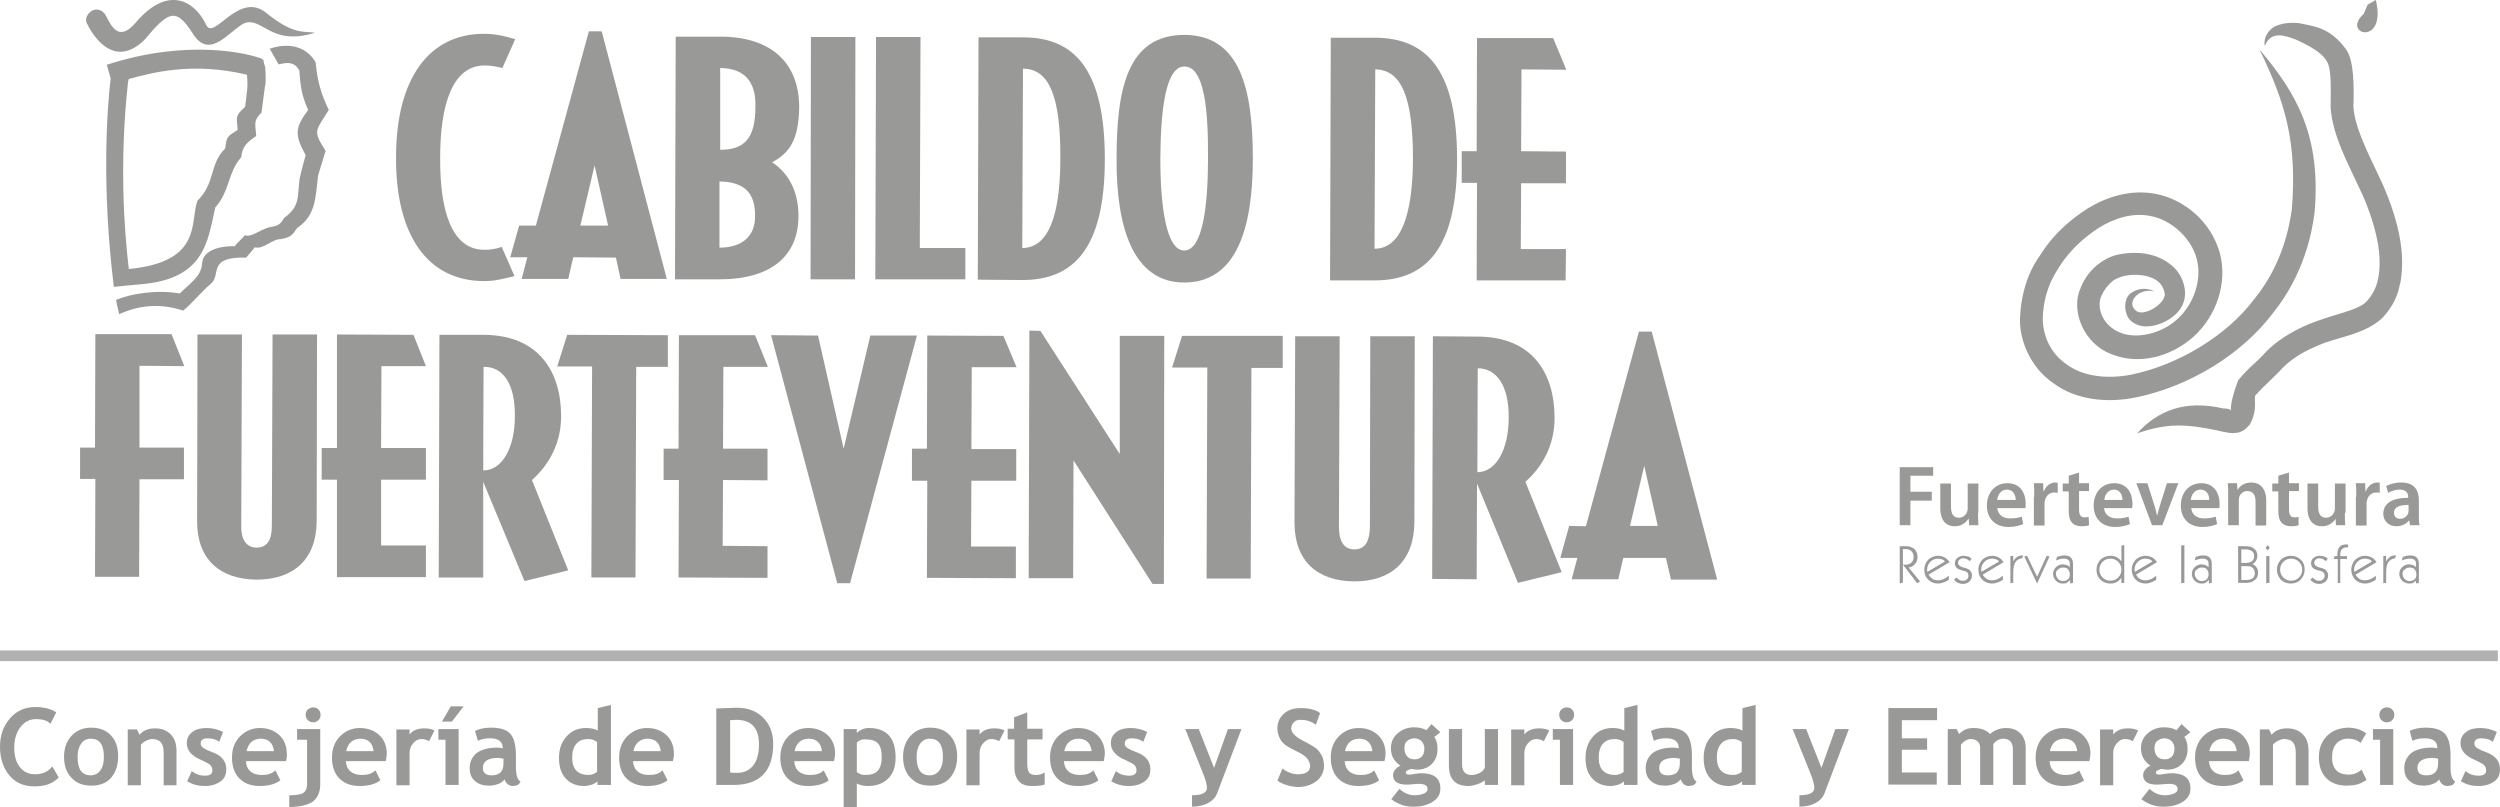 <?xml version="1.0" encoding="utf-8"?>
<!-- Generator: Adobe Illustrator 21.1.0, SVG Export Plug-In . SVG Version: 6.00 Build 0)  -->
<svg version="1.1" id="Capa_1" xmlns="http://www.w3.org/2000/svg" xmlns:xlink="http://www.w3.org/1999/xlink" x="0px" y="0px"
	 viewBox="0 0 702.6 226.8" style="enable-background:new 0 0 702.6 226.8;" xml:space="preserve">
<style type="text/css">
	.st0{fill-rule:evenodd;clip-rule:evenodd;fill:#999998;}
	.st1{fill:#999998;}
	.st2{fill:none;stroke:#B1B1B0;stroke-width:3;stroke-miterlimit:10;}
</style>
<g>
	<g>
		<g>
			<g>
				<path class="st0" d="M533.9,164v-10.5h1.7c1,0,1.8,0.3,2.4,0.8c0.6,0.6,0.9,1.3,0.9,2.2c0,0.8-0.2,1.4-0.7,2
					c-0.4,0.5-1,0.9-1.8,1l3.2,3.9l-0.8,0.5l-4-5.2l0.7,0c0.7,0,1.3-0.2,1.7-0.6c0.4-0.4,0.6-0.9,0.6-1.6c0-0.7-0.2-1.2-0.6-1.6
					c-0.4-0.4-1-0.6-1.7-0.6h-0.7v9.4L533.9,164z"/>
				<path class="st0" d="M541.7,160.7l4.9-2.9c-0.2-0.3-0.5-0.5-0.8-0.6c-0.3-0.1-0.7-0.2-1.1-0.2c-0.9,0-1.6,0.3-2.2,0.9
					c-0.6,0.6-0.9,1.3-0.9,2.2c0,0.1,0,0.3,0,0.4C541.6,160.5,541.7,160.6,541.7,160.7 M547.7,162.9c-0.5,0.4-1,0.6-1.5,0.8
					c-0.5,0.2-1,0.3-1.5,0.3c-1.1,0-2.1-0.4-2.8-1.1c-0.8-0.8-1.1-1.7-1.1-2.8c0-1.1,0.4-2,1.1-2.8c0.8-0.7,1.7-1.1,2.8-1.1
					c0.7,0,1.3,0.2,1.9,0.5c0.5,0.3,1,0.8,1.3,1.3l-5.9,3.5c0.3,0.5,0.7,0.9,1.1,1.2c0.5,0.3,1,0.4,1.6,0.4c0.5,0,0.9-0.1,1.4-0.3
					c0.5-0.2,1-0.5,1.6-1V162.9z"/>
				<path class="st1" d="M549.2,162.9l0.6-0.6c0.3,0.3,0.6,0.5,0.9,0.7c0.3,0.2,0.7,0.2,1,0.2c0.5,0,0.8-0.1,1.1-0.4
					c0.3-0.3,0.4-0.6,0.4-1c0-0.4-0.1-0.7-0.3-0.9c-0.2-0.2-0.6-0.4-1.1-0.5c-0.9-0.2-1.6-0.5-1.9-0.8c-0.3-0.3-0.5-0.8-0.5-1.3
					c0-0.6,0.2-1.1,0.7-1.5c0.5-0.4,1.1-0.6,1.8-0.6c0.4,0,0.8,0.1,1.2,0.2c0.4,0.1,0.7,0.4,1,0.6l-0.5,0.7
					c-0.3-0.2-0.6-0.4-0.9-0.6c-0.3-0.1-0.6-0.2-0.9-0.2c-0.5,0-0.8,0.1-1.1,0.4c-0.3,0.2-0.4,0.5-0.4,0.9c0,0.6,0.5,1,1.5,1.3
					c0.2,0.1,0.4,0.1,0.5,0.1c0.6,0.2,1.1,0.4,1.4,0.8c0.3,0.3,0.5,0.8,0.5,1.3c0,0.7-0.2,1.2-0.7,1.7c-0.5,0.5-1.1,0.7-1.8,0.7
					c-0.5,0-1-0.1-1.4-0.3C549.8,163.6,549.5,163.3,549.2,162.9"/>
				<path class="st0" d="M556.9,160.7l4.9-2.9c-0.2-0.3-0.5-0.5-0.8-0.6c-0.3-0.1-0.7-0.2-1.1-0.2c-0.9,0-1.6,0.3-2.2,0.9
					c-0.6,0.6-0.9,1.3-0.9,2.2c0,0.1,0,0.3,0,0.4C556.9,160.5,556.9,160.6,556.9,160.7 M562.9,162.9c-0.5,0.4-1,0.6-1.5,0.8
					c-0.5,0.2-1,0.3-1.5,0.3c-1.1,0-2.1-0.4-2.8-1.1c-0.8-0.8-1.1-1.7-1.1-2.8c0-1.1,0.4-2,1.1-2.8c0.8-0.7,1.7-1.1,2.8-1.1
					c0.7,0,1.3,0.2,1.9,0.5c0.5,0.3,1,0.8,1.3,1.3l-5.9,3.5c0.3,0.5,0.7,0.9,1.1,1.2c0.5,0.3,1,0.4,1.6,0.4c0.5,0,0.9-0.1,1.4-0.3
					c0.5-0.2,1-0.5,1.6-1V162.9z"/>
				<path class="st1" d="M565,163.9v-7.6l0.8-0.1v1.6c0.3-0.6,0.7-1,1.1-1.3c0.4-0.3,1-0.4,1.5-0.4h0.2l-0.3,0.8
					c-0.9,0.1-1.5,0.5-1.9,1.1c-0.4,0.7-0.6,1.6-0.6,3v2.8L565,163.9z"/>
				<polygon class="st1" points="572.5,164 568.9,156.4 569.7,156.2 572.5,162.1 575.2,156.2 576,156.4 				"/>
				<path class="st0" d="M577.8,161.3c0,0.5,0.2,1,0.6,1.4c0.4,0.4,0.8,0.6,1.4,0.6c0.6,0,1-0.2,1.4-0.5c0.4-0.4,0.5-0.8,0.5-1.4
					c0-0.6-0.2-1-0.5-1.4c-0.3-0.4-0.8-0.5-1.4-0.5c-0.6,0-1.1,0.2-1.4,0.6C578,160.2,577.8,160.7,577.8,161.3 M581.7,163.1
					c-0.3,0.3-0.6,0.5-0.9,0.7c-0.3,0.2-0.7,0.2-1.1,0.2c-0.8,0-1.4-0.3-1.9-0.8c-0.5-0.5-0.8-1.2-0.8-1.9c0-0.8,0.3-1.4,0.8-1.9
					c0.5-0.5,1.2-0.8,1.9-0.8c0.4,0,0.7,0.1,1.1,0.2c0.4,0.1,0.7,0.4,0.9,0.6v-0.9c0-0.5-0.1-0.9-0.4-1.1c-0.3-0.3-0.7-0.4-1.2-0.4
					c-0.3,0-0.7,0-1,0.1c-0.4,0.1-0.8,0.2-1.3,0.4l0.3-1c0.4-0.1,0.7-0.2,1.1-0.3c0.4-0.1,0.7-0.1,1-0.1c0.8,0,1.4,0.2,1.8,0.6
					c0.4,0.4,0.6,1,0.6,1.8v5.3l-0.8,0.2V163.1z"/>
				<path class="st0" d="M590,160.1c0,0.8,0.3,1.6,0.9,2.2c0.6,0.6,1.3,0.9,2.2,0.9c0.9,0,1.6-0.3,2.2-0.9c0.6-0.6,0.9-1.3,0.9-2.2
					c0-0.9-0.3-1.6-0.9-2.2c-0.6-0.6-1.3-0.9-2.2-0.9c-0.9,0-1.6,0.3-2.2,0.9C590.3,158.5,590,159.2,590,160.1 M596.2,162.4
					c-0.4,0.5-0.9,1-1.4,1.2c-0.5,0.3-1.1,0.4-1.7,0.4c-1.1,0-2.1-0.4-2.8-1.1c-0.8-0.8-1.1-1.7-1.1-2.8c0-1.1,0.4-2,1.1-2.8
					c0.8-0.7,1.7-1.1,2.8-1.1c0.6,0,1.2,0.1,1.8,0.4c0.5,0.3,1,0.7,1.3,1.2v-4.5l0.8-0.1v10.6l-0.8,0.1V162.4z"/>
				<path class="st0" d="M600,160.7l4.9-2.9c-0.2-0.3-0.5-0.5-0.8-0.6c-0.3-0.1-0.7-0.2-1.1-0.2c-0.9,0-1.6,0.3-2.2,0.9
					c-0.6,0.6-0.9,1.3-0.9,2.2c0,0.1,0,0.3,0,0.4C600,160.5,600,160.6,600,160.7 M606,162.9c-0.5,0.4-1,0.6-1.5,0.8
					c-0.5,0.2-1,0.3-1.5,0.3c-1.1,0-2.1-0.4-2.8-1.1c-0.7-0.8-1.1-1.7-1.1-2.8c0-1.1,0.4-2,1.1-2.8c0.8-0.7,1.7-1.1,2.8-1.1
					c0.7,0,1.3,0.2,1.9,0.5c0.5,0.3,1,0.8,1.3,1.3l-5.9,3.5c0.3,0.5,0.6,0.9,1.1,1.2c0.5,0.3,1,0.4,1.6,0.4c0.5,0,0.9-0.1,1.4-0.3
					c0.5-0.2,1-0.5,1.6-1V162.9z"/>
				<polygon class="st1" points="613,163.9 613,153.3 613.9,153.2 613.9,163.8 				"/>
				<path class="st0" d="M616.8,161.3c0,0.5,0.2,1,0.6,1.4c0.4,0.4,0.8,0.6,1.4,0.6c0.6,0,1-0.2,1.4-0.5c0.3-0.4,0.5-0.8,0.5-1.4
					c0-0.6-0.2-1-0.5-1.4c-0.3-0.4-0.8-0.5-1.4-0.5c-0.6,0-1.1,0.2-1.4,0.6C617,160.2,616.8,160.7,616.8,161.3 M620.7,163.1
					c-0.3,0.3-0.6,0.5-0.9,0.7c-0.3,0.2-0.7,0.2-1.1,0.2c-0.8,0-1.4-0.3-1.9-0.8c-0.5-0.5-0.8-1.2-0.8-1.9c0-0.8,0.3-1.4,0.8-1.9
					c0.5-0.5,1.2-0.8,1.9-0.8c0.4,0,0.7,0.1,1.1,0.2c0.3,0.1,0.6,0.4,0.9,0.6v-0.9c0-0.5-0.1-0.9-0.4-1.1c-0.3-0.3-0.7-0.4-1.2-0.4
					c-0.3,0-0.7,0-1,0.1c-0.4,0.1-0.8,0.2-1.3,0.4l0.3-1c0.4-0.1,0.7-0.2,1.1-0.3c0.3-0.1,0.7-0.1,1-0.1c0.8,0,1.4,0.2,1.8,0.6
					c0.4,0.4,0.6,1,0.6,1.8v5.3l-0.8,0.2V163.1z"/>
				<path class="st0" d="M629.9,163h1.4c0.8,0,1.4-0.2,1.8-0.5c0.4-0.3,0.6-0.8,0.6-1.4c0-0.6-0.2-1.1-0.6-1.5
					c-0.4-0.4-0.9-0.5-1.6-0.5h-1.6V163z M629.9,158.2h1.3c0.7,0,1.3-0.2,1.7-0.5c0.4-0.3,0.6-0.8,0.6-1.4c0-0.6-0.2-1.1-0.6-1.4
					c-0.4-0.3-1-0.5-1.7-0.5h-1.3V158.2z M629,163.8v-10.3h1.9c1.2,0,2,0.2,2.6,0.7c0.6,0.4,0.9,1.1,0.9,2c0,0.5-0.1,1-0.4,1.4
					c-0.2,0.4-0.6,0.7-1,0.9c0.5,0.2,1,0.6,1.2,1c0.3,0.4,0.4,0.9,0.4,1.5c0,0.9-0.3,1.5-0.9,2c-0.6,0.5-1.3,0.8-2.3,0.8H629z"/>
				<path class="st0" d="M636.7,154l0.6-0.8l0.6,0.7l-0.6,0.8L636.7,154z M636.9,163.9v-7.6l0.9-0.1v7.6L636.9,163.9z"/>
				<path class="st0" d="M640.8,160.1c0,0.8,0.3,1.6,0.9,2.2c0.6,0.6,1.3,0.9,2.2,0.9c0.9,0,1.6-0.3,2.2-0.9
					c0.6-0.6,0.9-1.3,0.9-2.2c0-0.9-0.3-1.6-0.9-2.2c-0.6-0.6-1.3-0.9-2.2-0.9c-0.9,0-1.6,0.3-2.2,0.9
					C641.1,158.5,640.8,159.2,640.8,160.1 M639.9,160.1c0-1.1,0.4-2,1.1-2.8c0.8-0.7,1.7-1.1,2.8-1.1c1.1,0,2.1,0.4,2.8,1.1
					c0.8,0.7,1.1,1.7,1.1,2.8c0,1.1-0.4,2-1.1,2.8c-0.7,0.7-1.7,1.1-2.8,1.1c-1.1,0-2.1-0.4-2.8-1.1
					C640.3,162.1,639.9,161.2,639.9,160.1"/>
				<path class="st1" d="M649.3,162.9l0.6-0.6c0.3,0.3,0.6,0.5,0.9,0.7c0.3,0.2,0.7,0.2,1,0.2c0.5,0,0.8-0.1,1.1-0.4
					c0.3-0.3,0.4-0.6,0.4-1c0-0.4-0.1-0.7-0.3-0.9c-0.2-0.2-0.6-0.4-1.1-0.5c-0.9-0.2-1.6-0.5-1.9-0.8c-0.3-0.3-0.5-0.8-0.5-1.3
					c0-0.6,0.2-1.1,0.7-1.5c0.5-0.4,1-0.6,1.8-0.6c0.4,0,0.8,0.1,1.2,0.2c0.4,0.1,0.7,0.4,1,0.6l-0.5,0.7c-0.3-0.2-0.6-0.4-0.9-0.6
					c-0.3-0.1-0.6-0.2-0.9-0.2c-0.5,0-0.9,0.1-1.1,0.4c-0.3,0.2-0.4,0.5-0.4,0.9c0,0.6,0.5,1,1.5,1.3c0.2,0.1,0.4,0.1,0.5,0.1
					c0.6,0.2,1.1,0.4,1.4,0.8c0.3,0.3,0.5,0.8,0.5,1.3c0,0.7-0.2,1.2-0.7,1.7c-0.5,0.5-1.1,0.7-1.8,0.7c-0.5,0-1-0.1-1.4-0.3
					C650,163.6,649.6,163.3,649.3,162.9"/>
				<path class="st1" d="M657,163.9v-6.8h-1.1l0.2-0.8h0.8c0,0,0-0.1,0-0.2c0-0.1,0-0.1,0-0.2c0-1,0.2-1.7,0.6-2.2
					c0.4-0.5,1.1-0.7,2-0.7h0.3l0.2,0.8c0,0-0.1,0-0.2,0c-0.1,0-0.1,0-0.1,0c-0.7,0-1.2,0.2-1.5,0.5c-0.3,0.3-0.5,0.8-0.5,1.6v0.2
					c0,0.1,0,0.1,0,0.2h1.9v0.8h-1.9v6.7L657,163.9z"/>
				<path class="st0" d="M661.7,160.7l4.9-2.9c-0.2-0.3-0.5-0.5-0.8-0.6c-0.3-0.1-0.7-0.2-1.1-0.2c-0.9,0-1.6,0.3-2.2,0.9
					c-0.6,0.6-0.9,1.3-0.9,2.2c0,0.1,0,0.3,0,0.4C661.7,160.5,661.7,160.6,661.7,160.7 M667.7,162.9c-0.5,0.4-1,0.6-1.5,0.8
					c-0.5,0.2-1,0.3-1.5,0.3c-1.1,0-2.1-0.4-2.8-1.1c-0.7-0.8-1.1-1.7-1.1-2.8c0-1.1,0.4-2,1.1-2.8c0.8-0.7,1.7-1.1,2.8-1.1
					c0.7,0,1.3,0.2,1.9,0.5c0.5,0.3,1,0.8,1.3,1.3l-5.9,3.5c0.3,0.5,0.7,0.9,1.1,1.2c0.5,0.3,1,0.4,1.6,0.4c0.5,0,0.9-0.1,1.4-0.3
					c0.5-0.2,1-0.5,1.6-1V162.9z"/>
				<path class="st1" d="M669.8,163.9v-7.6l0.8-0.1v1.6c0.3-0.6,0.7-1,1.1-1.3c0.4-0.3,0.9-0.4,1.5-0.4h0.2l-0.3,0.8
					c-0.8,0.1-1.5,0.5-1.9,1.1c-0.4,0.7-0.6,1.6-0.6,3v2.8L669.8,163.9z"/>
				<path class="st0" d="M675.2,161.3c0,0.5,0.2,1,0.6,1.4c0.4,0.4,0.8,0.6,1.4,0.6c0.6,0,1-0.2,1.4-0.5c0.4-0.4,0.5-0.8,0.5-1.4
					c0-0.6-0.2-1-0.5-1.4c-0.3-0.4-0.8-0.5-1.4-0.5c-0.6,0-1.1,0.2-1.4,0.6C675.4,160.2,675.2,160.7,675.2,161.3 M679.1,163.1
					c-0.3,0.3-0.6,0.5-0.9,0.7c-0.3,0.2-0.7,0.2-1.1,0.2c-0.8,0-1.4-0.3-2-0.8c-0.5-0.5-0.8-1.2-0.8-1.9c0-0.8,0.3-1.4,0.8-1.9
					c0.5-0.5,1.2-0.8,1.9-0.8c0.4,0,0.7,0.1,1.1,0.2c0.3,0.1,0.7,0.4,0.9,0.6v-0.9c0-0.5-0.1-0.9-0.4-1.1c-0.3-0.3-0.7-0.4-1.2-0.4
					c-0.3,0-0.7,0-1.1,0.1c-0.4,0.1-0.8,0.2-1.3,0.4l0.3-1c0.4-0.1,0.7-0.2,1.1-0.3c0.4-0.1,0.7-0.1,1-0.1c0.8,0,1.4,0.2,1.8,0.6
					c0.4,0.4,0.6,1,0.6,1.8v5.3l-0.8,0.2V163.1z"/>
			</g>
			<g>
				<polygon class="st1" points="533.9,131.3 543.3,131.3 543.3,133.7 536.9,133.7 536.9,138.2 542.9,138.2 542.9,140.7 
					536.9,140.7 536.9,147.6 533.9,147.6 				"/>
				<path class="st1" d="M555.9,144.1c0,1.4,0.1,2.6,0.1,3.5h-2.6l-0.1-1.8h-0.1c-0.5,0.8-1.7,2.1-3.8,2.1c-2.2,0-4.1-1.3-4.1-5.1
					v-6.9h3v6.4c0,2,0.6,3.2,2.2,3.2c1.2,0,2-0.8,2.3-1.6c0.1-0.3,0.2-0.6,0.2-0.9v-7.1h3V144.1z"/>
				<path class="st1" d="M561.3,142.6c0.1,2.1,1.7,3.1,3.6,3.1c1.4,0,2.4-0.2,3.3-0.5l0.4,2.1c-1,0.4-2.4,0.8-4.1,0.8
					c-3.8,0-6.1-2.4-6.1-6c0-3.3,2-6.3,5.8-6.3c3.9,0,5.1,3.2,5.1,5.7c0,0.6,0,1-0.1,1.3H561.3z M566.5,140.5c0-1.1-0.5-2.9-2.5-2.9
					c-1.8,0-2.6,1.7-2.7,2.9H566.5z"/>
				<path class="st1" d="M571.7,139.6c0-1.6,0-2.7-0.1-3.8h2.6l0.1,2.3h0.1c0.6-1.7,2-2.5,3.2-2.5c0.3,0,0.5,0,0.7,0.1v2.8
					c-0.2,0-0.5-0.1-0.9-0.1c-1.4,0-2.4,0.9-2.7,2.3c-0.1,0.3-0.1,0.6-0.1,0.9v6.1h-3V139.6z"/>
				<path class="st1" d="M584.3,132.8v3h2.8v2.2h-2.8v5.2c0,1.4,0.4,2.2,1.5,2.2c0.6,0,0.8-0.1,1.2-0.1l0.1,2.3
					c-0.4,0.2-1.2,0.3-2.2,0.3c-1.1,0-2-0.4-2.6-1c-0.6-0.7-0.9-1.7-0.9-3.3v-5.5h-1.7v-2.2h1.7v-2.2L584.3,132.8z"/>
				<path class="st1" d="M591.3,142.6c0.1,2.1,1.7,3.1,3.6,3.1c1.4,0,2.4-0.2,3.3-0.5l0.4,2.1c-1,0.4-2.4,0.8-4.1,0.8
					c-3.8,0-6.1-2.4-6.1-6c0-3.3,2-6.3,5.8-6.3c3.9,0,5.1,3.2,5.1,5.7c0,0.6,0,1-0.1,1.3H591.3z M596.5,140.5c0-1.1-0.5-2.9-2.4-2.9
					c-1.8,0-2.6,1.7-2.7,2.9H596.5z"/>
				<path class="st1" d="M603.5,135.8l1.9,6c0.3,1,0.6,2,0.8,3h0.1c0.2-1,0.5-1.9,0.8-3l1.9-6h3.2l-4.5,11.8h-2.9l-4.4-11.8H603.5z"
					/>
				<path class="st1" d="M615.8,142.6c0.1,2.1,1.7,3.1,3.6,3.1c1.4,0,2.4-0.2,3.3-0.5l0.4,2.1c-1,0.4-2.4,0.8-4.1,0.8
					c-3.8,0-6.1-2.4-6.1-6c0-3.3,2-6.3,5.8-6.3c3.8,0,5.1,3.2,5.1,5.7c0,0.6,0,1-0.1,1.3H615.8z M620.9,140.5c0-1.1-0.5-2.9-2.5-2.9
					c-1.8,0-2.6,1.7-2.7,2.9H620.9z"/>
				<path class="st1" d="M626.2,139.3c0-1.4,0-2.5-0.1-3.5h2.6l0.1,1.8h0.1c0.5-0.9,1.8-2,3.8-2c2.1,0,4.2,1.3,4.2,5.1v7h-3V141
					c0-1.7-0.6-3-2.3-3c-1.2,0-2,0.8-2.3,1.7c-0.1,0.3-0.1,0.6-0.1,1v6.9h-3V139.3z"/>
				<path class="st1" d="M643.3,132.8v3h2.8v2.2h-2.8v5.2c0,1.4,0.4,2.2,1.5,2.2c0.6,0,0.8-0.1,1.2-0.1l0,2.3
					c-0.4,0.2-1.2,0.3-2.2,0.3c-1.1,0-2-0.4-2.6-1c-0.6-0.7-0.9-1.7-0.9-3.3v-5.5h-1.7v-2.2h1.7v-2.2L643.3,132.8z"/>
				<path class="st1" d="M659,144.1c0,1.4,0,2.6,0.1,3.5h-2.6l-0.1-1.8h0c-0.5,0.8-1.7,2.1-3.8,2.1c-2.2,0-4.1-1.3-4.1-5.1v-6.9h3
					v6.4c0,2,0.6,3.2,2.2,3.2c1.2,0,2-0.8,2.3-1.6c0.1-0.3,0.2-0.6,0.2-0.9v-7.1h3V144.1z"/>
				<path class="st1" d="M662.2,139.6c0-1.6,0-2.7-0.1-3.8h2.6l0.1,2.3h0.1c0.6-1.7,2-2.5,3.2-2.5c0.3,0,0.5,0,0.7,0.1v2.8
					c-0.2,0-0.5-0.1-0.9-0.1c-1.4,0-2.4,0.9-2.7,2.3c-0.1,0.3-0.1,0.6-0.1,0.9v6.1h-3V139.6z"/>
				<path class="st1" d="M679.8,144.8c0,1.1,0,2.1,0.2,2.8h-2.7l-0.2-1.3H677c-0.7,0.9-2,1.6-3.5,1.6c-2.4,0-3.7-1.7-3.7-3.5
					c0-3,2.6-4.5,7-4.5v-0.2c0-0.8-0.3-2.1-2.4-2.1c-1.2,0-2.4,0.4-3.2,0.9l-0.6-1.9c0.9-0.5,2.4-1,4.3-1c3.8,0,4.9,2.4,4.9,5V144.8
					z M676.9,141.9c-2.1,0-4.1,0.4-4.1,2.2c0,1.2,0.8,1.7,1.7,1.7c1.2,0,2.1-0.8,2.3-1.6c0.1-0.2,0.1-0.5,0.1-0.7V141.9z"/>
			</g>
			<g>
				<path class="st1" d="M667.7,0c3.2,13.2-9.9,9.7-3.4,3.9l1.1-2.6L667.7,0z"/>
				<path class="st1" d="M605.5,81.9c-1.9-1-4.3-1-6.2,0.2c-2.2,1.1-2.4,4.4-1.6,6.3c0.9,2.6,4.1,3.6,6.2,3.3c2.3-0.2,4.3-1,6.2-2.3
					c1.8-1.3,3.8-3.1,4-6.8c0-2.5-1-5.3-3-7.3c-4.1-4-9.8-4.9-15.6-3.8c-3.3,0.6-8.5,3.5-10.8,9.5c-2.8,6.2,0.8,15.5,8.6,18.5
					c7.8,3.2,16.8,0.8,23.2-4.9c6.3-5.7,9.7-15.1,7.3-23.7c-2.5-8.6-9.7-14.6-17.4-16.3c-7.9-1.7-15,1.1-19.7,4
					c-9.8,6.2-13.2,13.2-13.3,13c0.3,0-5.3,5.9-5.7,18c-0.2,5.9,2.9,13.7,9.4,18.1c6.4,4.8,15.3,5.6,23.1,4
					c15.6-3.2,30-12.4,38.5-23.6c8.9-11,11.1-22.9,11.8-28.5c1.8-21.1-4.8-33.1-15.5-45.7c7.3,15,10.6,26.1,9.1,44.9
					c-0.7,4.9-2.6,15.5-10.6,25.3c-7.4,9.9-20.9,18.4-34.6,21.2c-6.8,1.3-13.5,0.5-18.1-2.9c-4.8-3.3-6.7-8.4-6.7-12.9
					c0.2-9.3,4.9-14.5,4.6-14.5c0,0.2,3.1-5.8,11.2-11c4-2.5,9.5-4.5,14.9-3.2c5.3,1.1,10.9,5.9,12.5,11.7c1.7,5.9-0.7,13-5.4,17.2
					c-4.5,4.2-11.7,5.7-16.2,3.7c-4.9-2-6.6-7.1-5.1-10.3c0.7-1.6,1.8-3,3-4c0.9-0.8,2.2-1.2,3.2-1.5c3.9-0.9,8-0.1,9.9,1.7
					c1,0.9,1.5,2,1.7,3.4c0.1,0.3-0.4,1.8-1.5,2.7c-2,2-5.7,3.4-7,1.5C597.8,84.8,601.1,80.8,605.5,81.9"/>
				<path class="st1" d="M636.5,12.9c1.8-4.5,5.8-2.8,8.7-1.8c2.8,1.3,7.1,3.4,8.5,5.8c1.4,1.7,1.4,5.6,1.3,13.4
					c0.6,7.9,4.7,15.2,7.9,22.2c3.2,6.5,5.2,13.3,5.7,18.2c0.5,4.9-0.3,7.8-0.3,7.8c0-0.1-0.4,3.2-3.1,6.1
					c-2.5,2.9-10.2,3.7-17.7,7.1c-3.7,1.7-7.5,4-10.5,7c-3,3.4-4.9,4.4-8,8.2c-4.6,12.4,0.8,7.8-4.1,7.9c-10.9-2.5-18.5,0.6-24.3,7
					c8.4-2.9,13.6-2.7,22.7-0.8c0.7,0.2,1.6,0.4,2.9,0.6c0.6,0.1,1.4,0.2,2.7,0c2-0.5,2.5-1.4,3.4-2.3c2.7-5,0.5-8,2-8.6
					c1.1-1.5,5.2-5,7.2-7.3c2.4-2.4,5.4-4.3,8.6-5.7c6.2-3.1,14.1-3.3,19.5-8.4c4.7-5.1,4.7-9.5,4.9-9.4c0,0,1-4,0.4-9.9
					c-0.6-5.8-2.8-13.2-6.3-20.4c-3.2-6.8-6.9-14-7.2-19.7c0.2-5.6,0.2-13.2-2.2-16.2c-4.4-6-8.9-6.3-13.1-7.2
					c-2.1-0.2-4.3-0.1-6.5,0.8C637.5,8.2,636,10.8,636.5,12.9"/>
			</g>
		</g>
		<g>
			<g>
				<polygon class="st0" points="51.8,102.9 48.2,93.9 26.8,93.9 26.7,125.8 22.5,125.8 22.5,134.6 26.8,134.6 26.7,162.1 
					39.1,162.1 39.2,134.7 51.7,134.7 51.7,125.8 39.2,125.8 39.2,102.8 				"/>
				<path class="st0" d="M76.4,147.7c0,3.6-1,6.2-4.3,6.2c-3,0-4.4-2.5-4.3-6.2L68,94H55.5l-0.1,52.3c-0.1,11,6.5,16.5,16.7,16.6
					c10.4,0,16.9-5.7,16.9-16.6L89.1,94H76.6L76.4,147.7z"/>
				<polygon class="st0" points="119.7,102.9 116.2,94.1 94.7,94 94.7,125.9 90.4,125.9 90.4,134.8 94.7,134.8 94.7,162.2 
					119.7,162.2 119.7,153.3 107.1,153.3 107.1,134.8 119.7,134.8 119.7,125.9 107.1,125.9 107.2,102.9 				"/>
				<path class="st0" d="M157.7,117c0-12.7-6.4-22.8-21.7-22.9h-12.5l-0.2,68.2h12.5v-26.9l11.6,27.9l12.3-3l-10.2-25.4
					C154.5,130.5,157.7,124.3,157.7,117z M144.7,117c0,9-3.7,15.3-8.9,15.2l0.1-29.1C141.4,103,144.8,107.9,144.7,117L144.7,117z"/>
				<polygon class="st0" points="187.7,94.2 159.4,94.1 156.6,103 166.4,103 166.2,162.3 178.6,162.3 178.8,103.1 187.7,103.1 				
					"/>
				<polygon class="st0" points="215.8,103.1 212.2,94.2 190.8,94.2 190.7,126.1 186.5,126.1 186.5,134.9 190.8,134.9 190.7,162.3 
					215.7,162.4 215.7,153.5 203.1,153.4 203.2,134.9 215.7,135 215.7,126.1 203.2,126.1 203.3,103.1 				"/>
				<polygon class="st0" points="244.6,94.3 237.1,126.1 229.9,94.3 216.7,94.2 235.3,163.9 238.9,163.9 257.7,94.3 				"/>
				<polygon class="st0" points="285.7,103.2 282,94.4 260.6,94.3 260.5,126.1 256.3,126.1 256.3,135.1 260.6,135.1 260.5,162.4 
					285.5,162.5 285.5,153.6 272.9,153.6 273,135.1 285.6,135.1 285.6,126.2 273,126.2 273.1,103.2 				"/>
				<polygon class="st0" points="314.7,127.6 292.4,93 289.3,92.9 289.1,162.5 301.6,162.5 301.7,129.4 323.9,164.1 327.1,164.1 
					327.2,94.4 314.7,94.4 				"/>
				<polygon class="st0" points="329.4,103.3 339.3,103.3 339.1,162.6 351.5,162.6 351.7,103.4 360.5,103.4 360.5,94.4 332.2,94.4 
									"/>
				<path class="st0" d="M385,148.2c-0.1,3.6-1.1,6.2-4.4,6.2c-3,0-4.3-2.5-4.3-6.2l0.2-53.7h-12.5l-0.2,52.3
					c0,11,6.5,16.5,16.8,16.6c10.4,0,16.8-5.7,16.9-16.6l0.1-52.3h-12.5L385,148.2z"/>
				<path class="st0" d="M436.9,117.5c0-12.8-6.4-22.9-21.7-22.9l-12.5-0.1l-0.2,68.2l12.5,0.1l0.1-26.9l11.5,27.9l12.3-3
					l-10.2-25.4C433.8,130.9,436.9,124.7,436.9,117.5z M424,117.4c0,9-3.6,15.3-8.8,15.3l0.1-29.2
					C420.6,103.5,424.1,108.4,424,117.4L424,117.4z"/>
				<path class="st0" d="M464.2,93.2h-3.6l-14.9,54.7l-4.7-0.1l-2.5,9h4.8l-1.6,6h13.1l1.4-6h12l1.4,6.1h13L464.2,93.2z
					 M458.1,147.8l4-16.9l3.8,16.9H458.1z"/>
			</g>
			<g>
				<path class="st0" d="M136.1,70.2c-9.1,0-12.5-10.8-12.4-25.9c0-15,3.5-25.9,12.5-25.9c1.9,0,3.1,0.3,5,0.7l3.6-8.1
					c-2.7-0.7-5.1-1.5-8.6-1.5c-15.8-0.1-24.9,12.8-24.9,34.7c-0.1,22,8.9,34.8,24.8,34.8c3.4,0,5.7-0.8,8.5-1.4l-3.6-8.2
					C139.2,70,137.9,70.2,136.1,70.2z"/>
				<path class="st0" d="M165.5,8.8l-14.9,54.6h-4.7l-2.5,8.9h4.8l-1.6,6.1h13.1l1.4-6.1l12,0.1l1.3,6h13L169.1,8.8H165.5z
					 M163.1,63.4l4-16.9l3.8,16.9H163.1z"/>
				<path class="st0" d="M224.6,30.1c0-12-7.4-19.8-22.2-19.8h-12.5l-0.2,68.2h12.5c14.8,0,22.2-6.8,22.2-17.8
					c0-6.3-2.3-11.7-7.4-15.1C221.7,43.1,224.5,39.5,224.6,30.1z M202.2,69.6V51c6.5,0.1,10.1,2.8,10,9.7
					C212.3,66.4,208.5,69.6,202.2,69.6z M212.3,30c0,9-3.2,12.1-9.9,12.1v-23C209.1,19.2,212.5,22.8,212.3,30L212.3,30z"/>
				<polygon class="st0" points="227.8,78.5 240.3,78.5 240.4,10.4 227.9,10.4 				"/>
				<polygon class="st0" points="258.7,10.4 246.2,10.4 246,78.5 271.3,78.5 271.3,69.7 258.5,69.7 				"/>
				<path class="st0" d="M287.5,10.5H275l-0.2,68.1l12.5,0.1c14.5,0,23.2-8.9,23.2-34C310.5,19.4,301.9,10.5,287.5,10.5z
					 M287.3,69.7l0.2-50.4c7.3,0,10.6,7.7,10.5,25.2C298,60.9,294.5,69.7,287.3,69.7z"/>
				<path class="st0" d="M332.9,9.8c-16,0-19.1,15-19.1,34.8c-0.1,19.6,4.8,34.8,19,34.8c14.6,0,19.3-15,19.3-34.8
					C352.1,24.7,348.4,9.9,332.9,9.8z M339.5,44.6c0,13.2-1.5,25.8-6.7,25.8c-5,0-6.7-12.3-6.7-25.9c0.1-13.7,1.5-25.9,6.8-25.8
					C338.5,18.7,339.6,31,339.5,44.6z"/>
				<path class="st0" d="M386.5,10.6H374l-0.2,68.2h12.5c14.5,0,23.2-8.9,23.2-34C409.5,19.5,400.9,10.7,386.5,10.6z M386.3,69.9
					l0.2-50.4c7.3,0.1,10.6,7.7,10.6,25.2C397,61,393.5,69.9,386.3,69.9z"/>
				<polygon class="st0" points="427.6,19.5 440.2,19.6 436.5,10.7 415.1,10.7 415,42.5 410.8,42.5 410.8,51.4 415.1,51.4 415,78.8 
					440,78.8 440.1,70 427.4,70 427.5,51.5 440.1,51.5 440.1,42.6 427.5,42.5 				"/>
			</g>
			<g>
				<path class="st0" d="M24.5,6.7c0,0,6.3,14.1,16.1,4.5c6.9-8.3,8.9-9,13.5-1.9c4.8,7.9,10.3-0.7,14.6-2.8
					c5.1-1.8,7.4,6.6,19.8,2.7c-3-0.5-6,0.7-13.7-5.6c-7.8-6.3-14.8,8.2-16.9,3.3C54.6,0,47-4.1,38.2,6.3c-5.7,6.7-7.6-1.1-8.9-2.6
					C26.7,0.9,23.1,4.5,24.5,6.7z"/>
				<path class="st0" d="M50.4,82.4c0.1,0,0.1,0.1,0.1,0.1c3-3,6.1-4.8,6.3-8.5c0.2-3.2,3.9-4.9,9.2-4.8c0.6-1,2.1-2.1,2.8-3.1
					c1.9,0.7,3.9-1.4,6.8-2.2c2.4-0.5,3-0.5,4.2-2.6c4.5-3.4,3.7-5.3,4.4-11.1c0.5-2.2,1.1-4.5,1.7-6.6c-3.1-5.6-3.1-7.6,0.7-12.7
					c-1.9-4.4-2.1-6.3-2.5-11.2c-1.5-2.4-3.3-2.2-5.8-1.6l-2.5-4.4c4.5-1.6,10-1.2,12.9,3.8c0.5,5.2,1.4,8.6,3.7,13.4
					c-3.7,6-4.6,5.7-0.9,11.5c-0.7,2.3-1.4,4.6-2.1,6.9c-0.8,6.2-0.5,11.1-5.9,14.8c-1.5,2.2-1.8,2.5-4.5,3.1c-2.5-0.1-5,3-7.4,2.3
					c-0.7,1-1.6,1.8-2.4,2.9c-11.1-0.3-6.9,4.7-9.9,7.3c-2.5,2.1-5.3,5.5-7.8,7.6c-6.4-2.1-12.3-1.6-18,1c-0.3-1-0.7-3-0.9-4
					c3.9-1.7,11.4-3,18-1.8C50.5,82.4,50.5,82.4,50.4,82.4z"/>
				<path class="st0" d="M72.4,16.1C72.4,16.1,72.4,16.1,72.4,16.1c0.4,0.1,0.9,0.2,1.6,0.7c0.1,0.5,0.2,1.2,0.5,1.9
					c0.2,1.9,0.2,3.6,0.1,5.3h-0.1c-0.3,2.5-0.7,5.1-1,7.6c-2.4,2.5-1.7,3-1.5,6.6c-2.5,1.8-3.9,2.8-4.2,6
					c-3.8,4.2-3.1,9.4-7.3,14.1c-2.2,9.9-3.1,20.1-21,21.6c-0.2,0-0.5,0-0.8,0.1c-0.1,0-0.2,0-0.4,0l0,0l-3.2,0.3l-0.8,0.1l-2.3,0.2
					c-3.5-28.2-1.9-50-0.9-58.6L30,18.2C53.8,10.5,70.6,15.5,72.4,16.1L72.4,16.1z M36.2,75.6c21-2,17.1-13.5,19.3-19.2
					c5.1-5,3.3-10.3,7.8-14.7c0.4-3.3,0.5-3.3,3.5-5.2c-0.3-3.8-0.8-3.8,2.1-6.5c0.4-3.9,0.9-5.4,0.5-9l0,0
					c-15.4-3.7-26.9-0.5-33.2,1.2c-0.1,0.2-0.1,0.4-0.2,0.7C33.5,45.5,34.9,64.6,36.2,75.6z"/>
			</g>
		</g>
	</g>
	<g>
		<path class="st1" d="M15.8,200.2l-1.6,3.2c-0.9-0.9-2.2-1.3-4.1-1.3c-1.8,0-3.3,0.8-4.4,2.3c-1.1,1.5-1.7,3.4-1.7,5.7
			c0,2.3,0.5,4.1,1.6,5.5s2.5,2,4.3,2c2,0,3.6-0.7,4.8-2.2l1.8,3.1c-1.6,1.7-3.8,2.5-6.8,2.5s-5.3-1-7-3S0,213.3,0,209.9
			c0-3.2,0.9-5.8,2.8-8c1.8-2.1,4.2-3.2,7.1-3.2C12.3,198.7,14.3,199.2,15.8,200.2z"/>
		<path class="st1" d="M18,212.7c0-2.4,0.7-4.4,2.1-5.9s3.2-2.3,5.5-2.3c2.4,0,4.2,0.7,5.6,2.2s2,3.4,2,5.9c0,2.5-0.7,4.5-2,6
			c-1.3,1.5-3.2,2.2-5.5,2.2c-2.4,0-4.2-0.7-5.6-2.2C18.7,217.2,18,215.2,18,212.7z M21.8,212.7c0,3.5,1.2,5.2,3.7,5.2
			c1.1,0,2.1-0.5,2.7-1.4c0.7-0.9,1-2.2,1-3.8c0-3.4-1.2-5.1-3.7-5.1c-1.1,0-2.1,0.5-2.7,1.4C22.2,209.8,21.8,211.1,21.8,212.7z"/>
		<path class="st1" d="M46,220.6v-9.1c0-1.3-0.3-2.3-0.8-2.9s-1.4-0.9-2.5-0.9c-0.5,0-1.1,0.2-1.7,0.5c-0.6,0.3-1.1,0.7-1.4,1.1
			v11.4h-3.7v-15.7h2.6l0.7,1.5c1-1.2,2.5-1.8,4.4-1.8c1.9,0,3.3,0.6,4.4,1.7c1.1,1.1,1.6,2.7,1.6,4.7v9.6H46z"/>
		<path class="st1" d="M52.6,219.6l1.3-2.9c1.1,0.9,2.3,1.3,3.7,1.3c1.4,0,2.1-0.5,2.1-1.5c0-0.6-0.2-1.1-0.6-1.5
			c-0.4-0.4-1.3-0.8-2.5-1.4c-2.7-1.1-4.1-2.7-4.1-4.7c0-1.4,0.5-2.4,1.6-3.2c1-0.8,2.4-1.1,4-1.1c1.6,0,3.2,0.4,4.6,1.1l-1.1,2.8
			c-0.8-0.7-1.9-1-3.3-1c-1.3,0-1.9,0.5-1.9,1.5c0,0.4,0.2,0.8,0.6,1.1c0.4,0.3,1.3,0.8,2.7,1.3c1.4,0.5,2.4,1.2,3,2
			s0.9,1.7,0.9,2.8c0,1.5-0.5,2.6-1.6,3.4c-1.1,0.8-2.6,1.3-4.4,1.3c-1,0-1.9-0.1-2.5-0.3C54.4,220.5,53.6,220.1,52.6,219.6z"/>
		<path class="st1" d="M80.4,213.9H69.1c0.1,1.3,0.5,2.2,1.3,2.9c0.8,0.7,1.9,1,3.2,1c1.7,0,2.9-0.4,3.8-1.3l1.4,2.8
			c-1.3,1-3.2,1.6-5.8,1.6c-2.4,0-4.3-0.7-5.7-2.1c-1.4-1.4-2.1-3.4-2.1-5.9c0-2.5,0.8-4.5,2.3-6c1.5-1.5,3.4-2.3,5.5-2.3
			c2.3,0,4.1,0.7,5.5,2s2.1,3.1,2.1,5.2C80.7,212.3,80.6,213,80.4,213.9z M69.3,211.1H77c-0.3-2.3-1.5-3.5-3.8-3.5
			C71.1,207.7,69.8,208.8,69.3,211.1z"/>
		<path class="st1" d="M81.3,226.8v-3.3c2,0,3.3-0.2,4-0.7c0.7-0.5,1-1.3,1-2.5v-12.4h-2.8v-3H90v15.4c0,2.3-0.7,3.9-2.1,5
			C86.5,226.2,84.3,226.8,81.3,226.8z M88,198.8c0.6,0,1.1,0.2,1.5,0.6c0.4,0.4,0.6,0.9,0.6,1.5s-0.2,1.1-0.6,1.5
			c-0.4,0.4-0.9,0.6-1.5,0.6c-0.6,0-1.1-0.2-1.5-0.6c-0.4-0.4-0.6-0.9-0.6-1.5s0.2-1.1,0.6-1.5C87,199,87.5,198.8,88,198.8z"/>
		<path class="st1" d="M108.4,213.9H97.2c0.1,1.3,0.5,2.2,1.3,2.9c0.8,0.7,1.9,1,3.2,1c1.7,0,2.9-0.4,3.8-1.3l1.4,2.8
			c-1.3,1-3.2,1.6-5.8,1.6c-2.4,0-4.3-0.7-5.7-2.1c-1.4-1.4-2.1-3.4-2.1-5.9c0-2.5,0.8-4.5,2.3-6s3.4-2.3,5.5-2.3
			c2.3,0,4.1,0.7,5.5,2s2.1,3.1,2.1,5.2C108.7,212.3,108.6,213,108.4,213.9z M97.3,211.1h7.7c-0.3-2.3-1.5-3.5-3.8-3.5
			C99.1,207.7,97.8,208.8,97.3,211.1z"/>
		<path class="st1" d="M120.6,208.3c-0.7-0.4-1.4-0.6-2.2-0.6c-0.9,0-1.6,0.4-2.3,1.2s-1,1.7-1,2.8v9h-3.7v-15.7h3.7v1.4
			c1-1.2,2.4-1.7,4.1-1.7c1.3,0,2.2,0.2,2.9,0.6L120.6,208.3z"/>
		<path class="st1" d="M125.2,220.6v-12.7h-2v-3h5.7v15.7H125.2z M130.3,198.5l-3.3,4.3h-2.8l2.5-4.3H130.3z"/>
		<path class="st1" d="M141.8,219c-0.3,0.5-0.9,1-1.7,1.3c-0.8,0.3-1.7,0.5-2.6,0.5c-1.7,0-3-0.4-4-1.3c-1-0.8-1.5-2-1.5-3.6
			c0-1.8,0.7-3.2,2-4.3c1.4-1,3.3-1.5,5.8-1.5c0.4,0,0.9,0.1,1.5,0.2c0-1.9-1.2-2.8-3.5-2.8c-1.4,0-2.5,0.2-3.5,0.7l-0.8-2.8
			c1.3-0.6,2.8-0.9,4.5-0.9c2.4,0,4.2,0.5,5.3,1.6c1.1,1.1,1.7,3.2,1.7,6.2v3.4c0,2.1,0.4,3.4,1.3,4c-0.3,0.5-0.6,0.9-1,1
			c-0.4,0.1-0.8,0.2-1.3,0.2c-0.5,0-1-0.2-1.4-0.6C142.2,219.9,141.9,219.5,141.8,219z M141.4,213.2c-0.6-0.1-1.1-0.2-1.4-0.2
			c-2.9,0-4.3,1-4.3,2.8c0,1.4,0.8,2.1,2.5,2.1c2.2,0,3.3-1.1,3.3-3.3V213.2z"/>
		<path class="st1" d="M167.9,220.6v-1c-0.3,0.3-0.8,0.6-1.5,0.9c-0.7,0.2-1.5,0.4-2.2,0.4c-2.2,0-3.9-0.7-5.2-2.1
			c-1.3-1.4-1.9-3.3-1.9-5.8c0-2.5,0.7-4.5,2.2-6.1c1.4-1.6,3.3-2.3,5.4-2.3c1.2,0,2.3,0.2,3.3,0.7V199l3.7-0.9v22.5H167.9z
			 M167.9,208.6c-0.8-0.6-1.6-0.9-2.5-0.9c-1.5,0-2.6,0.4-3.4,1.3c-0.8,0.9-1.2,2.2-1.2,3.9c0,3.3,1.6,4.9,4.7,4.9
			c0.4,0,0.8-0.1,1.3-0.3c0.5-0.2,0.8-0.4,1-0.6V208.6z"/>
		<path class="st1" d="M189.1,213.9h-11.2c0.1,1.3,0.5,2.2,1.3,2.9c0.8,0.7,1.9,1,3.2,1c1.7,0,2.9-0.4,3.8-1.3l1.4,2.8
			c-1.3,1-3.2,1.6-5.8,1.6c-2.4,0-4.3-0.7-5.7-2.1c-1.4-1.4-2.1-3.4-2.1-5.9c0-2.5,0.8-4.5,2.3-6c1.5-1.5,3.4-2.3,5.5-2.3
			c2.3,0,4.1,0.7,5.5,2s2.1,3.1,2.1,5.2C189.5,212.3,189.3,213,189.1,213.9z M178,211.1h7.7c-0.3-2.3-1.5-3.5-3.8-3.5
			C179.9,207.7,178.5,208.8,178,211.1z"/>
		<path class="st1" d="M206.1,220.6h-4.8v-21.5c3-0.1,5-0.2,5.7-0.2c3.1,0,5.6,0.9,7.5,2.8c1.8,1.8,2.8,4.3,2.8,7.3
			C217.3,216.7,213.6,220.6,206.1,220.6z M205.2,202.4v14.7c0.6,0.1,1.3,0.1,2,0.1c1.9,0,3.4-0.7,4.5-2.1c1.1-1.4,1.6-3.4,1.6-5.9
			c0-4.6-2.1-6.9-6.4-6.9C206.5,202.3,205.9,202.4,205.2,202.4z"/>
		<path class="st1" d="M234.4,213.9h-11.2c0.1,1.3,0.5,2.2,1.3,2.9c0.8,0.7,1.9,1,3.2,1c1.7,0,2.9-0.4,3.8-1.3l1.4,2.8
			c-1.3,1-3.2,1.6-5.8,1.6c-2.4,0-4.3-0.7-5.7-2.1c-1.4-1.4-2.1-3.4-2.1-5.9c0-2.5,0.8-4.5,2.3-6s3.4-2.3,5.5-2.3
			c2.3,0,4.1,0.7,5.5,2s2.1,3.1,2.1,5.2C234.7,212.3,234.6,213,234.4,213.9z M223.3,211.1h7.7c-0.3-2.3-1.5-3.5-3.8-3.5
			C225.1,207.7,223.8,208.8,223.3,211.1z"/>
		<path class="st1" d="M240.8,220.2v6.6h-3.7v-21.9h3.7v1.1c0.9-0.9,2.1-1.4,3.4-1.4c5,0,7.5,2.8,7.5,8.3c0,2.6-0.7,4.6-2.1,5.9
			c-1.4,1.4-3.3,2.1-5.7,2.1C242.8,220.9,241.8,220.7,240.8,220.2z M240.8,208.7v8.3c0.7,0.5,1.4,0.8,2.3,0.8c1.7,0,2.9-0.4,3.6-1.2
			c0.7-0.8,1.1-2.1,1.1-3.8c0-1.9-0.4-3.2-1.1-3.9c-0.7-0.8-1.9-1.1-3.6-1.1C242.3,207.7,241.5,208,240.8,208.7z"/>
		<path class="st1" d="M253.8,212.7c0-2.4,0.7-4.4,2.1-5.9s3.2-2.3,5.5-2.3c2.4,0,4.2,0.7,5.6,2.2c1.3,1.4,2,3.4,2,5.9
			c0,2.5-0.7,4.5-2,6s-3.2,2.2-5.5,2.2c-2.4,0-4.2-0.7-5.6-2.2C254.5,217.2,253.8,215.2,253.8,212.7z M257.6,212.7
			c0,3.5,1.2,5.2,3.7,5.2c1.1,0,2.1-0.5,2.7-1.4c0.7-0.9,1-2.2,1-3.8c0-3.4-1.2-5.1-3.7-5.1c-1.1,0-2.1,0.5-2.7,1.4
			C258,209.8,257.6,211.1,257.6,212.7z"/>
		<path class="st1" d="M280.8,208.3c-0.7-0.4-1.4-0.6-2.2-0.6c-0.9,0-1.6,0.4-2.3,1.2c-0.7,0.8-1,1.7-1,2.8v9h-3.7v-15.7h3.7v1.4
			c1-1.2,2.4-1.7,4.1-1.7c1.3,0,2.2,0.2,2.9,0.6L280.8,208.3z"/>
		<path class="st1" d="M285,207.8h-1.8v-3h1.8v-3.2l3.7-1.4v4.6h4.3v3h-4.3v6.9c0,1.1,0.2,1.9,0.5,2.4c0.4,0.5,1,0.7,1.9,0.7
			s1.7-0.2,2.5-0.7v3.4c-0.9,0.3-2.1,0.4-3.6,0.4c-1.6,0-2.8-0.4-3.6-1.3c-0.8-0.9-1.3-2.1-1.3-3.8V207.8z"/>
		<path class="st1" d="M310.2,213.9H299c0.1,1.3,0.5,2.2,1.3,2.9c0.8,0.7,1.9,1,3.2,1c1.7,0,2.9-0.4,3.8-1.3l1.4,2.8
			c-1.3,1-3.2,1.6-5.8,1.6c-2.4,0-4.3-0.7-5.7-2.1c-1.4-1.4-2.1-3.4-2.1-5.9c0-2.5,0.8-4.5,2.3-6c1.5-1.5,3.4-2.3,5.5-2.3
			c2.3,0,4.1,0.7,5.5,2c1.4,1.4,2.1,3.1,2.1,5.2C310.5,212.3,310.4,213,310.2,213.9z M299.1,211.1h7.7c-0.3-2.3-1.5-3.5-3.8-3.5
			C300.9,207.7,299.6,208.8,299.1,211.1z"/>
		<path class="st1" d="M312.3,219.6l1.3-2.9c1.1,0.9,2.3,1.3,3.7,1.3c1.4,0,2.1-0.5,2.1-1.5c0-0.6-0.2-1.1-0.6-1.5
			c-0.4-0.4-1.3-0.8-2.5-1.4c-2.7-1.1-4.1-2.7-4.1-4.7c0-1.4,0.5-2.4,1.6-3.2c1-0.8,2.4-1.1,4-1.1c1.6,0,3.2,0.4,4.6,1.1l-1.1,2.8
			c-0.8-0.7-1.9-1-3.3-1c-1.3,0-1.9,0.5-1.9,1.5c0,0.4,0.2,0.8,0.6,1.1c0.4,0.3,1.3,0.8,2.7,1.3c1.4,0.5,2.4,1.2,3,2
			s0.9,1.7,0.9,2.8c0,1.5-0.5,2.6-1.6,3.4c-1.1,0.8-2.6,1.3-4.4,1.3c-1,0-1.9-0.1-2.5-0.3C314.1,220.5,313.3,220.1,312.3,219.6z"/>
		<path class="st1" d="M342,223.1c-0.4,1-1.2,1.9-2.5,2.6c-1.3,0.7-2.8,1-4.5,1v-3.2c2.8,0,4.2-0.7,4.2-2.1c0-0.9-0.4-2.4-1.2-4.3
			l-4.9-12.2h3.8l4.3,10.9l3.9-10.9h3.8L342,223.1z"/>
		<path class="st1" d="M359,219.4l1.4-3.4c1.5,1.1,3,1.6,4.4,1.6c2.2,0,3.4-0.8,3.4-2.3c0-0.7-0.3-1.4-0.8-2.1
			c-0.5-0.7-1.6-1.4-3.3-2.2c-1.6-0.8-2.8-1.5-3.3-2c-0.6-0.5-1-1.2-1.3-1.9c-0.3-0.7-0.5-1.5-0.5-2.4c0-1.7,0.6-3,1.8-4.1
			c1.2-1.1,2.8-1.6,4.7-1.6c2.5,0,4.3,0.5,5.5,1.4l-1.2,3.3c-1.3-1-2.8-1.4-4.2-1.4c-0.9,0-1.6,0.2-2,0.7c-0.5,0.5-0.7,1.1-0.7,1.8
			c0,1.2,1.4,2.5,4.1,3.8c1.4,0.7,2.5,1.4,3.1,1.9c0.6,0.6,1.1,1.3,1.5,2.1c0.3,0.8,0.5,1.7,0.5,2.6c0,1.7-0.7,3.2-2.1,4.3
			c-1.4,1.1-3.2,1.7-5.5,1.7C362.5,221,360.6,220.5,359,219.4z"/>
		<path class="st1" d="M389.1,213.9h-11.2c0.1,1.3,0.5,2.2,1.3,2.9c0.8,0.7,1.9,1,3.2,1c1.7,0,2.9-0.4,3.8-1.3l1.4,2.8
			c-1.3,1-3.2,1.6-5.8,1.6c-2.4,0-4.3-0.7-5.7-2.1c-1.4-1.4-2.1-3.4-2.1-5.9c0-2.5,0.8-4.5,2.3-6s3.4-2.3,5.5-2.3
			c2.3,0,4.1,0.7,5.5,2c1.4,1.4,2.1,3.1,2.1,5.2C389.4,212.3,389.3,213,389.1,213.9z M378,211.1h7.7c-0.3-2.3-1.5-3.5-3.8-3.5
			C379.8,207.7,378.5,208.8,378,211.1z"/>
		<path class="st1" d="M391,224.6l2.3-2.9c1.3,1.2,2.7,1.8,4.3,1.8c1.1,0,1.9-0.2,2.6-0.5c0.7-0.3,1-0.7,1-1.3
			c0-0.9-0.8-1.4-2.3-1.4c-0.4,0-1,0-1.8,0.1c-0.8,0.1-1.4,0.1-1.8,0.1c-2.5,0-3.8-0.9-3.8-2.7c0-0.5,0.2-1,0.6-1.5
			c0.4-0.5,0.9-0.9,1.5-1.1c-1.8-1.2-2.7-2.8-2.7-4.9c0-1.7,0.6-3.1,1.9-4.2c1.2-1.1,2.8-1.7,4.6-1.7c1.4,0,2.6,0.3,3.5,0.8l1.4-1.7
			l2.5,2.3l-1.7,1.3c0.6,0.9,0.9,2,0.9,3.3c0,1.8-0.5,3.2-1.6,4.3c-1.1,1.1-2.5,1.6-4.1,1.6c-0.3,0-0.6,0-1.1-0.1l-0.6-0.1
			c-0.1,0-0.3,0.1-0.8,0.3c-0.5,0.2-0.7,0.4-0.7,0.7c0,0.4,0.3,0.6,1,0.6c0.3,0,0.8-0.1,1.5-0.2c0.7-0.1,1.3-0.2,1.8-0.2
			c3.6,0,5.4,1.4,5.4,4.3c0,1.6-0.7,2.8-2.1,3.7c-1.4,0.9-3.2,1.4-5.2,1.4C395.1,226.8,393,226.1,391,224.6z M394.7,210.4
			c0,0.9,0.3,1.7,0.8,2.2c0.5,0.6,1.2,0.8,2.1,0.8c0.9,0,1.5-0.3,2-0.8c0.5-0.5,0.7-1.3,0.7-2.3c0-0.8-0.3-1.5-0.8-2s-1.2-0.8-2-0.8
			c-0.8,0-1.5,0.3-2.1,0.8S394.7,209.6,394.7,210.4z"/>
		<path class="st1" d="M417.3,220.6v-1.3c-0.5,0.4-1.2,0.8-2.1,1.1c-0.9,0.3-1.7,0.5-2.5,0.5c-3.7,0-5.5-1.9-5.5-5.8v-10.2h3.7v9.9
			c0,2,0.9,3,2.7,3c0.8,0,1.6-0.2,2.3-0.6s1.2-0.9,1.4-1.5v-10.8h3.7v15.7H417.3z"/>
		<path class="st1" d="M433.9,208.3c-0.7-0.4-1.4-0.6-2.2-0.6c-0.9,0-1.6,0.4-2.3,1.2s-1,1.7-1,2.8v9h-3.7v-15.7h3.7v1.4
			c1-1.2,2.4-1.7,4.1-1.7c1.3,0,2.2,0.2,2.9,0.6L433.9,208.3z"/>
		<path class="st1" d="M438.4,220.6v-12.7h-2v-3h5.7v15.7H438.4z M440.3,198.8c0.6,0,1.1,0.2,1.5,0.6c0.4,0.4,0.6,0.9,0.6,1.5
			s-0.2,1.1-0.6,1.5c-0.4,0.4-0.9,0.6-1.5,0.6c-0.6,0-1.1-0.2-1.5-0.6c-0.4-0.4-0.6-0.9-0.6-1.5s0.2-1.1,0.6-1.5
			C439.3,199,439.8,198.8,440.3,198.8z"/>
		<path class="st1" d="M456.4,220.6v-1c-0.3,0.3-0.8,0.6-1.5,0.9c-0.7,0.2-1.5,0.4-2.2,0.4c-2.2,0-3.9-0.7-5.2-2.1
			c-1.3-1.4-1.9-3.3-1.9-5.8c0-2.5,0.7-4.5,2.2-6.1c1.4-1.6,3.3-2.3,5.4-2.3c1.2,0,2.3,0.2,3.3,0.7V199l3.7-0.9v22.5H456.4z
			 M456.4,208.6c-0.8-0.6-1.6-0.9-2.5-0.9c-1.5,0-2.6,0.4-3.4,1.3c-0.8,0.9-1.2,2.2-1.2,3.9c0,3.3,1.6,4.9,4.7,4.9
			c0.4,0,0.8-0.1,1.3-0.3c0.5-0.2,0.9-0.4,1-0.6V208.6z"/>
		<path class="st1" d="M472.3,219c-0.3,0.5-0.9,1-1.7,1.3c-0.8,0.3-1.7,0.5-2.6,0.5c-1.7,0-3-0.4-4-1.3c-1-0.8-1.5-2-1.5-3.6
			c0-1.8,0.7-3.2,2-4.3c1.4-1,3.3-1.5,5.8-1.5c0.4,0,0.9,0.1,1.5,0.2c0-1.9-1.2-2.8-3.5-2.8c-1.4,0-2.5,0.2-3.5,0.7l-0.8-2.8
			c1.3-0.6,2.8-0.9,4.5-0.9c2.4,0,4.2,0.5,5.3,1.6c1.1,1.1,1.7,3.2,1.7,6.2v3.4c0,2.1,0.4,3.4,1.3,4c-0.3,0.5-0.6,0.9-1,1
			c-0.4,0.1-0.8,0.2-1.3,0.2c-0.5,0-1-0.2-1.4-0.6C472.8,219.9,472.5,219.5,472.3,219z M472,213.2c-0.6-0.1-1.1-0.2-1.4-0.2
			c-2.9,0-4.3,1-4.3,2.8c0,1.4,0.8,2.1,2.5,2.1c2.2,0,3.3-1.1,3.3-3.3V213.2z"/>
		<path class="st1" d="M489.6,220.6v-1c-0.3,0.3-0.8,0.6-1.5,0.9c-0.7,0.2-1.5,0.4-2.2,0.4c-2.2,0-3.9-0.7-5.2-2.1
			c-1.3-1.4-1.9-3.3-1.9-5.8c0-2.5,0.7-4.5,2.2-6.1c1.4-1.6,3.3-2.3,5.4-2.3c1.2,0,2.3,0.2,3.3,0.7V199l3.7-0.9v22.5H489.6z
			 M489.6,208.6c-0.8-0.6-1.6-0.9-2.5-0.9c-1.5,0-2.6,0.4-3.4,1.3c-0.8,0.9-1.2,2.2-1.2,3.9c0,3.3,1.6,4.9,4.7,4.9
			c0.4,0,0.8-0.1,1.3-0.3c0.5-0.2,0.8-0.4,1-0.6V208.6z"/>
		<path class="st1" d="M512.7,223.1c-0.4,1-1.2,1.9-2.5,2.6c-1.3,0.7-2.8,1-4.5,1v-3.2c2.8,0,4.2-0.7,4.2-2.1c0-0.9-0.4-2.4-1.2-4.3
			l-4.9-12.2h3.8l4.3,10.9l3.9-10.9h3.8L512.7,223.1z"/>
		<path class="st1" d="M534.5,202.5v5h7.1v3.2h-7.1v6.4h9.8v3.4h-13.6v-21.5h13.7v3.4H534.5z"/>
		<path class="st1" d="M565.7,220.6v-9.9c0-2.1-0.9-3.1-2.8-3.1c-0.5,0-1.1,0.2-1.6,0.5c-0.5,0.3-0.9,0.7-1.1,1.1v11.4h-3.7v-10.4
			c0-0.8-0.2-1.4-0.7-1.8c-0.5-0.5-1.2-0.7-2-0.7c-0.5,0-1,0.2-1.5,0.5c-0.5,0.3-0.9,0.7-1.2,1.1v11.3h-3.7v-15.7h2.5l0.7,1.4
			c1-1.1,2.3-1.7,4-1.7c2.1,0,3.7,0.6,4.7,1.7c0.5-0.5,1.1-0.9,1.9-1.2c0.8-0.3,1.6-0.5,2.5-0.5c1.8,0,3.1,0.5,4.1,1.5
			c1,1,1.5,2.4,1.5,4.1v10.4H565.7z"/>
		<path class="st1" d="M587.2,213.9H576c0.1,1.3,0.5,2.2,1.3,2.9c0.8,0.7,1.9,1,3.2,1c1.7,0,2.9-0.4,3.8-1.3l1.4,2.8
			c-1.3,1-3.2,1.6-5.8,1.6c-2.4,0-4.3-0.7-5.7-2.1c-1.4-1.4-2.1-3.4-2.1-5.9c0-2.5,0.8-4.5,2.3-6s3.4-2.3,5.5-2.3
			c2.3,0,4.1,0.7,5.5,2c1.4,1.4,2.1,3.1,2.1,5.2C587.5,212.3,587.4,213,587.2,213.9z M576.1,211.1h7.7c-0.3-2.3-1.5-3.5-3.8-3.5
			C577.9,207.7,576.6,208.8,576.1,211.1z"/>
		<path class="st1" d="M599.4,208.3c-0.7-0.4-1.4-0.6-2.2-0.6c-0.9,0-1.6,0.4-2.3,1.2c-0.7,0.8-1,1.7-1,2.8v9h-3.7v-15.7h3.7v1.4
			c1-1.2,2.4-1.7,4.1-1.7c1.3,0,2.2,0.2,2.9,0.6L599.4,208.3z"/>
		<path class="st1" d="M601.8,224.6l2.3-2.9c1.3,1.2,2.7,1.8,4.3,1.8c1.1,0,1.9-0.2,2.6-0.5c0.7-0.3,1-0.7,1-1.3
			c0-0.9-0.8-1.4-2.3-1.4c-0.4,0-1,0-1.8,0.1c-0.8,0.1-1.4,0.1-1.8,0.1c-2.5,0-3.8-0.9-3.8-2.7c0-0.5,0.2-1,0.6-1.5
			c0.4-0.5,0.9-0.9,1.5-1.1c-1.8-1.2-2.7-2.8-2.7-4.9c0-1.7,0.6-3.1,1.9-4.2c1.2-1.1,2.8-1.7,4.6-1.7c1.4,0,2.6,0.3,3.5,0.8l1.4-1.7
			l2.5,2.3l-1.7,1.3c0.6,0.9,0.9,2,0.9,3.3c0,1.8-0.5,3.2-1.6,4.3c-1.1,1.1-2.5,1.6-4.1,1.6c-0.3,0-0.6,0-1.1-0.1l-0.6-0.1
			c-0.1,0-0.3,0.1-0.8,0.3c-0.5,0.2-0.7,0.4-0.7,0.7c0,0.4,0.3,0.6,1,0.6c0.3,0,0.8-0.1,1.5-0.2c0.7-0.1,1.3-0.2,1.8-0.2
			c3.6,0,5.4,1.4,5.4,4.3c0,1.6-0.7,2.8-2.1,3.7c-1.4,0.9-3.2,1.4-5.2,1.4C605.9,226.8,603.8,226.1,601.8,224.6z M605.5,210.4
			c0,0.9,0.3,1.7,0.8,2.2c0.5,0.6,1.2,0.8,2.1,0.8s1.5-0.3,2-0.8s0.7-1.3,0.7-2.3c0-0.8-0.3-1.5-0.8-2c-0.5-0.5-1.2-0.8-2-0.8
			c-0.8,0-1.5,0.3-2.1,0.8S605.5,209.6,605.5,210.4z"/>
		<path class="st1" d="M632,213.9h-11.2c0.1,1.3,0.5,2.2,1.3,2.9c0.8,0.7,1.9,1,3.2,1c1.7,0,2.9-0.4,3.8-1.3l1.4,2.8
			c-1.3,1-3.2,1.6-5.8,1.6c-2.4,0-4.3-0.7-5.7-2.1c-1.4-1.4-2.1-3.4-2.1-5.9c0-2.5,0.8-4.5,2.3-6c1.5-1.5,3.4-2.3,5.5-2.3
			c2.3,0,4.1,0.7,5.5,2c1.4,1.4,2.1,3.1,2.1,5.2C632.3,212.3,632.2,213,632,213.9z M620.9,211.1h7.7c-0.3-2.3-1.5-3.5-3.8-3.5
			C622.7,207.7,621.4,208.8,620.9,211.1z"/>
		<path class="st1" d="M645.2,220.6v-9.1c0-1.3-0.3-2.3-0.8-2.9c-0.5-0.6-1.4-0.9-2.5-0.9c-0.5,0-1.1,0.2-1.7,0.5
			c-0.6,0.3-1.1,0.7-1.4,1.1v11.4h-3.7v-15.7h2.6l0.7,1.5c1-1.2,2.5-1.8,4.4-1.8c1.9,0,3.3,0.6,4.4,1.7c1.1,1.1,1.6,2.7,1.6,4.7v9.6
			H645.2z"/>
		<path class="st1" d="M665,206.1l-1.6,2.7c-0.9-0.8-2-1.2-3.5-1.2c-1.4,0-2.5,0.5-3.3,1.4c-0.8,0.9-1.2,2.2-1.2,3.8
			c0,3.3,1.6,4.9,4.7,4.9c1.4,0,2.6-0.5,3.6-1.4l1.4,2.9c-1.1,0.7-2,1.1-2.8,1.3c-0.8,0.2-1.7,0.3-2.8,0.3c-2.4,0-4.3-0.7-5.7-2.1
			c-1.4-1.4-2.1-3.4-2.1-5.9c0-2.5,0.8-4.5,2.3-6c1.5-1.5,3.6-2.3,6.3-2.3C662.1,204.6,663.7,205.1,665,206.1z"/>
		<path class="st1" d="M668.9,220.6v-12.7h-2v-3h5.7v15.7H668.9z M670.8,198.8c0.6,0,1.1,0.2,1.5,0.6c0.4,0.4,0.6,0.9,0.6,1.5
			s-0.2,1.1-0.6,1.5c-0.4,0.4-0.9,0.6-1.5,0.6s-1.1-0.2-1.5-0.6c-0.4-0.4-0.6-0.9-0.6-1.5s0.2-1.1,0.6-1.5
			C669.7,199,670.2,198.8,670.8,198.8z"/>
		<path class="st1" d="M685.5,219c-0.3,0.5-0.9,1-1.7,1.3c-0.8,0.3-1.7,0.5-2.6,0.5c-1.7,0-3-0.4-4-1.3c-1-0.8-1.5-2-1.5-3.6
			c0-1.8,0.7-3.2,2-4.3c1.4-1,3.3-1.5,5.8-1.5c0.4,0,0.9,0.1,1.5,0.2c0-1.9-1.2-2.8-3.5-2.8c-1.4,0-2.5,0.2-3.5,0.7l-0.8-2.8
			c1.3-0.6,2.8-0.9,4.5-0.9c2.4,0,4.2,0.5,5.3,1.6c1.1,1.1,1.7,3.2,1.7,6.2v3.4c0,2.1,0.4,3.4,1.3,4c-0.3,0.5-0.6,0.9-1,1
			c-0.4,0.1-0.8,0.2-1.3,0.2c-0.5,0-1-0.2-1.4-0.6C685.9,219.9,685.6,219.5,685.5,219z M685.1,213.2c-0.6-0.1-1.1-0.2-1.4-0.2
			c-2.9,0-4.3,1-4.3,2.8c0,1.4,0.8,2.1,2.5,2.1c2.2,0,3.3-1.1,3.3-3.3V213.2z"/>
		<path class="st1" d="M691.6,219.6l1.3-2.9c1.1,0.9,2.3,1.3,3.7,1.3c1.4,0,2.1-0.5,2.1-1.5c0-0.6-0.2-1.1-0.6-1.5
			c-0.4-0.4-1.3-0.8-2.5-1.4c-2.7-1.1-4.1-2.7-4.1-4.7c0-1.4,0.5-2.4,1.6-3.2c1-0.8,2.4-1.1,4-1.1c1.6,0,3.2,0.4,4.6,1.1l-1.1,2.8
			c-0.8-0.7-1.9-1-3.3-1c-1.3,0-1.9,0.5-1.9,1.5c0,0.4,0.2,0.8,0.6,1.1s1.3,0.8,2.7,1.3c1.4,0.5,2.4,1.2,3,2s0.9,1.7,0.9,2.8
			c0,1.5-0.5,2.6-1.6,3.4c-1.1,0.8-2.6,1.3-4.4,1.3c-1,0-1.9-0.1-2.5-0.3C693.4,220.5,692.6,220.1,691.6,219.6z"/>
	</g>
</g>
<line class="st2" x1="0" y1="184.3" x2="702" y2="184.3"/>
</svg>
